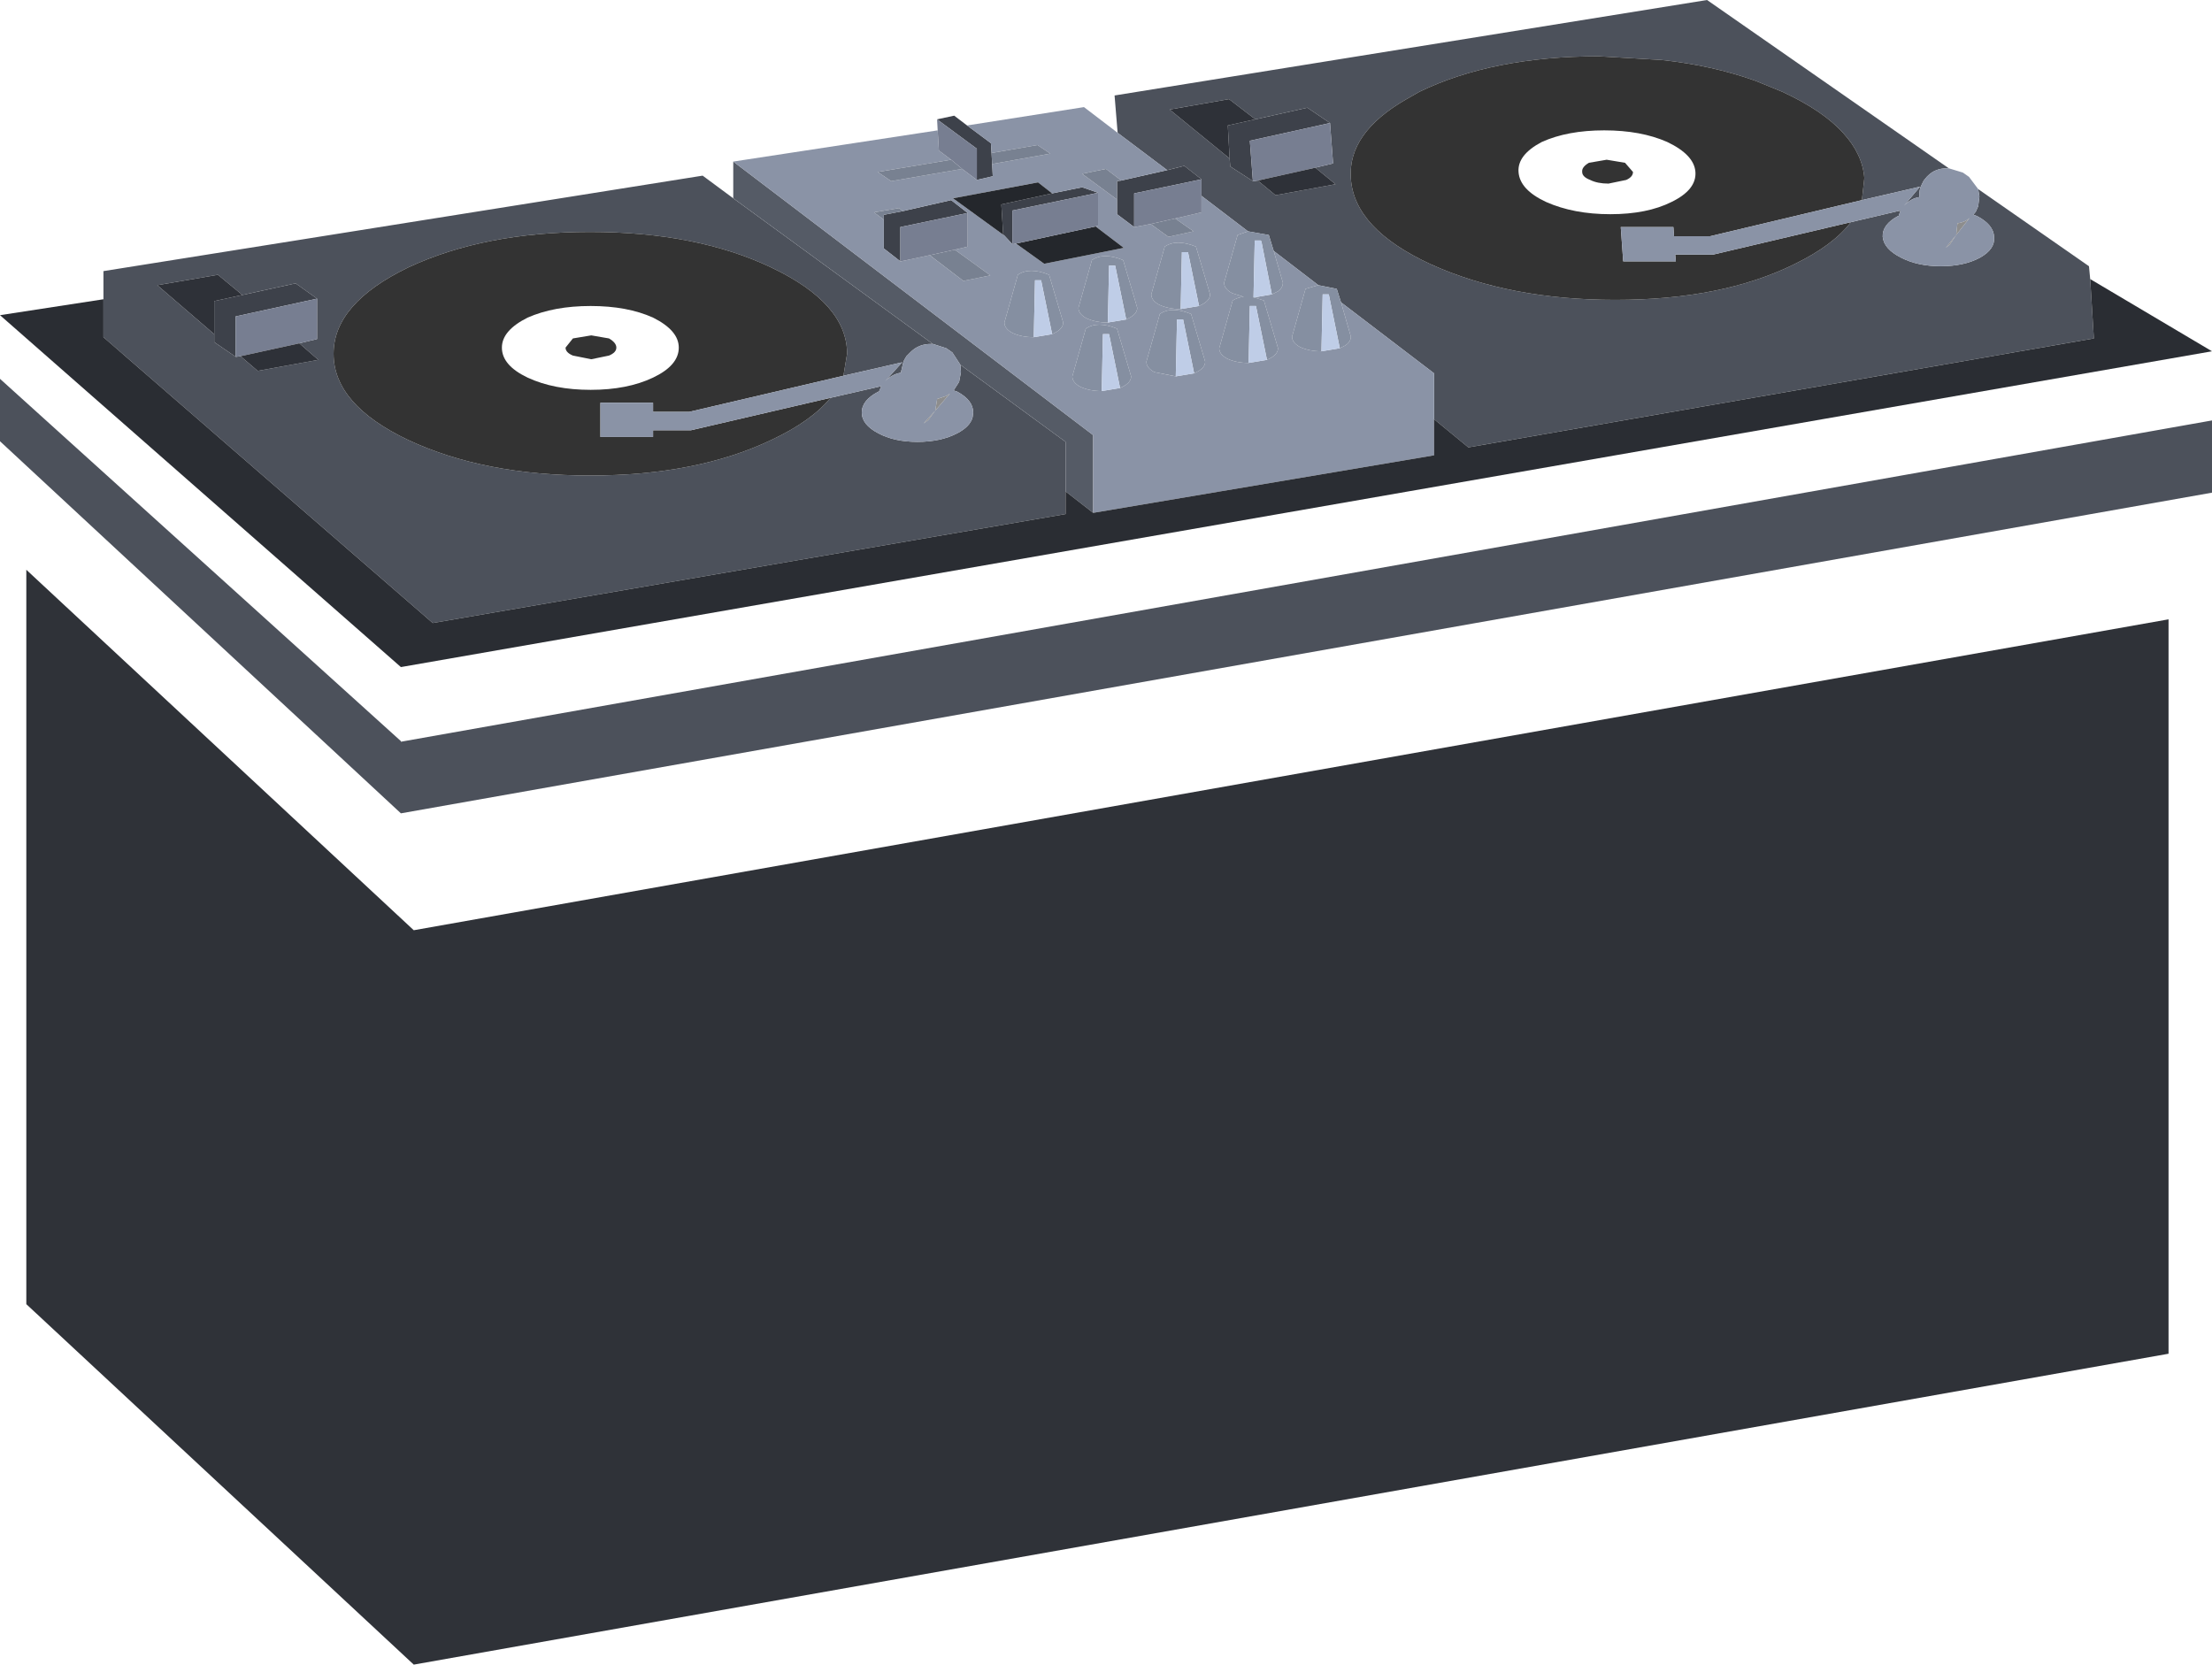 <?xml version="1.0" encoding="UTF-8" standalone="no"?>
<svg xmlns:xlink="http://www.w3.org/1999/xlink" height="136.0px" width="180.7px" xmlns="http://www.w3.org/2000/svg">
  <g transform="matrix(1.0, 0.0, 0.0, 1.0, 8.95, 78.6)">
    <path d="M59.95 -47.9 L60.25 -49.7 Q60.25 -53.8 54.05 -56.75 47.95 -59.65 39.25 -59.65 30.6 -59.65 24.4 -56.75 18.3 -53.8 18.3 -49.7 18.3 -45.55 24.4 -42.65 30.6 -39.75 39.25 -39.75 47.95 -39.75 54.05 -42.65 57.35 -44.2 58.9 -46.1 L63.05 -47.05 62.85 -46.6 62.8 -46.6 Q61.45 -45.9 61.45 -44.9 61.45 -43.9 62.8 -43.2 64.1 -42.5 66.0 -42.5 67.9 -42.5 69.25 -43.2 70.3 -43.75 70.5 -44.5 L70.55 -44.9 Q70.55 -45.9 69.25 -46.6 L68.95 -46.7 69.4 -47.4 69.55 -48.2 69.5 -48.8 78.1 -42.5 78.1 -38.45 78.1 -36.6 26.4 -27.7 -0.5 -51.05 -0.5 -54.15 -0.5 -56.45 48.45 -64.25 50.95 -62.4 67.25 -50.5 67.1 -50.5 Q66.15 -50.5 65.5 -49.9 L65.4 -49.8 65.1 -49.5 64.95 -49.25 64.85 -49.05 64.65 -48.2 64.65 -48.15 Q64.0 -48.05 63.45 -47.55 L63.35 -47.45 64.75 -49.0 59.95 -47.9 M82.35 -67.75 L82.1 -70.8 130.5 -78.6 150.25 -64.85 150.1 -64.85 Q149.15 -64.85 148.55 -64.25 L148.45 -64.15 148.2 -63.85 148.05 -63.55 Q147.8 -63.1 147.85 -62.55 L147.85 -62.5 Q147.2 -62.4 146.7 -61.9 L146.6 -61.8 147.9 -63.35 143.15 -62.25 143.35 -64.05 Q143.2 -66.0 141.65 -67.7 140.0 -69.55 136.65 -71.1 L134.45 -72.0 Q130.95 -73.25 126.8 -73.7 L121.65 -74.0 Q113.0 -74.0 107.0 -71.1 L105.95 -70.5 Q101.15 -67.75 101.4 -64.05 101.65 -59.9 107.95 -57.0 114.35 -54.1 123.0 -54.1 131.7 -54.1 137.6 -57.0 140.8 -58.55 142.25 -60.45 L146.3 -61.4 146.15 -60.95 146.1 -60.95 Q144.8 -60.25 144.85 -59.25 144.95 -58.25 146.35 -57.55 147.7 -56.85 149.6 -56.85 151.5 -56.85 152.8 -57.55 154.05 -58.25 153.95 -59.25 153.9 -60.25 152.55 -60.95 L152.25 -61.05 152.45 -61.3 152.65 -61.75 152.75 -62.55 152.65 -63.15 161.7 -56.85 161.8 -55.8 162.1 -50.95 111.0 -42.05 108.2 -44.35 108.2 -48.1 100.6 -53.9 100.25 -55.0 98.75 -55.3 95.1 -58.1 94.7 -59.4 93.0 -59.7 89.2 -62.6 89.2 -63.95 87.8 -65.05 86.4 -64.7 82.35 -67.75 M10.85 -54.5 L8.85 -56.15 3.9 -55.3 8.55 -51.3 8.55 -50.65 10.3 -49.45 10.35 -49.45 10.7 -49.5 12.1 -48.3 17.05 -49.2 15.5 -50.55 16.95 -50.9 16.95 -54.2 15.2 -55.45 10.85 -54.5 M171.75 -44.25 L171.75 -38.35 23.8 -12.15 -8.95 -42.55 -8.95 -47.65 23.8 -18.05 23.8 -18.0 171.75 -44.25 M99.7 -68.55 L97.85 -69.8 93.6 -68.85 91.45 -70.5 86.6 -69.65 91.5 -65.65 91.55 -65.0 93.4 -63.8 93.45 -63.8 93.8 -63.85 95.25 -62.65 100.15 -63.55 98.5 -64.9 99.95 -65.25 99.7 -68.55" fill="#4c515b" fill-rule="evenodd" stroke="none"/>
    <path d="M58.9 -46.1 Q57.35 -44.2 54.05 -42.65 47.95 -39.75 39.25 -39.75 30.6 -39.75 24.4 -42.65 18.3 -45.55 18.3 -49.7 18.3 -53.8 24.4 -56.75 30.6 -59.65 39.25 -59.65 47.95 -59.65 54.05 -56.75 60.25 -53.8 60.25 -49.7 L59.95 -47.9 47.35 -44.95 44.4 -44.95 44.4 -45.7 40.1 -45.7 40.1 -42.9 44.4 -42.9 44.4 -43.45 47.5 -43.45 58.9 -46.1 M46.5 -50.2 Q46.5 -51.6 44.4 -52.65 42.3 -53.6 39.3 -53.6 36.3 -53.6 34.15 -52.65 32.05 -51.6 32.05 -50.2 32.05 -48.75 34.15 -47.75 36.3 -46.75 39.3 -46.75 42.3 -46.75 44.4 -47.75 46.5 -48.75 46.5 -50.2 M41.4 -50.2 Q41.4 -49.8 40.8 -49.55 L39.35 -49.25 37.85 -49.55 Q37.25 -49.8 37.25 -50.2 L37.85 -50.95 39.35 -51.2 40.8 -50.95 Q41.4 -50.6 41.4 -50.2 M142.25 -60.45 Q140.8 -58.55 137.6 -57.0 131.7 -54.1 123.0 -54.1 114.35 -54.1 107.95 -57.0 101.65 -59.9 101.4 -64.05 101.15 -67.75 105.95 -70.5 L107.0 -71.1 Q113.0 -74.0 121.65 -74.0 L126.8 -73.7 Q130.95 -73.25 134.45 -72.0 L136.65 -71.1 Q140.0 -69.55 141.65 -67.7 143.2 -66.0 143.35 -64.05 L143.15 -62.25 130.75 -59.3 127.8 -59.3 127.8 -59.35 127.75 -60.05 123.45 -60.05 123.65 -57.25 127.95 -57.25 127.9 -57.8 131.0 -57.8 142.25 -60.45 M124.45 -64.55 Q124.45 -64.15 123.9 -63.9 L122.45 -63.6 Q121.55 -63.6 120.95 -63.9 120.3 -64.15 120.3 -64.55 120.25 -64.95 120.85 -65.3 L122.3 -65.55 123.8 -65.3 124.45 -64.55 M129.55 -64.55 Q129.45 -65.95 127.25 -67.0 125.1 -67.95 122.1 -67.95 119.1 -67.95 117.0 -67.0 115.0 -65.95 115.1 -64.55 115.2 -63.1 117.35 -62.1 119.6 -61.1 122.6 -61.1 125.6 -61.1 127.6 -62.1 129.65 -63.1 129.55 -64.55" fill="#333333" fill-rule="evenodd" stroke="none"/>
    <path d="M67.25 -50.5 L50.95 -62.4 50.95 -65.4 80.35 -43.05 80.35 -36.7 78.1 -38.45 78.1 -42.5 69.5 -48.8 68.85 -49.8 68.35 -50.15 67.25 -50.5" fill="#555b66" fill-rule="evenodd" stroke="none"/>
    <path d="M67.6 -68.85 L69.0 -69.15 70.05 -68.35 72.0 -66.9 72.05 -66.1 72.1 -65.2 72.15 -64.2 70.85 -63.9 70.85 -66.45 67.6 -68.85 M77.0 -62.8 L79.45 -63.3 80.75 -62.85 73.75 -61.4 73.75 -58.65 73.1 -59.35 73.0 -59.45 72.85 -61.9 77.0 -62.8 M70.1 -61.2 L64.6 -60.05 64.6 -57.25 63.25 -58.3 63.25 -60.65 63.25 -61.05 64.8 -61.35 68.75 -62.25 70.1 -61.2 M10.85 -54.5 L15.2 -55.45 16.95 -54.2 10.3 -52.75 10.3 -49.45 8.55 -50.65 8.55 -51.3 8.55 -54.0 10.85 -54.5 M93.6 -68.85 L97.85 -69.8 99.7 -68.55 93.15 -67.1 93.4 -63.8 91.55 -65.0 91.5 -65.65 91.35 -68.35 93.6 -68.85 M82.3 -62.3 L82.3 -63.8 82.65 -63.85 86.4 -64.7 87.8 -65.05 89.2 -63.95 83.7 -62.8 83.7 -60.05 82.3 -61.1 82.3 -62.3" fill="#3d414a" fill-rule="evenodd" stroke="none"/>
    <path d="M59.95 -47.9 L64.75 -49.0 63.35 -47.45 63.45 -47.55 Q64.0 -48.05 64.65 -48.15 L64.65 -48.2 64.85 -49.05 64.95 -49.25 65.1 -49.5 65.4 -49.8 65.5 -49.9 Q66.15 -50.5 67.1 -50.5 L67.25 -50.5 68.35 -50.15 68.85 -49.8 69.5 -48.8 69.55 -48.2 69.4 -47.4 68.95 -46.7 69.25 -46.6 Q70.55 -45.9 70.55 -44.9 L70.5 -44.5 Q70.3 -43.75 69.25 -43.2 67.9 -42.5 66.0 -42.5 64.1 -42.5 62.8 -43.2 61.45 -43.9 61.45 -44.9 61.45 -45.9 62.8 -46.6 L62.85 -46.6 63.05 -47.05 58.9 -46.1 47.5 -43.45 44.4 -43.45 44.4 -42.9 40.1 -42.9 40.1 -45.7 44.4 -45.7 44.4 -44.95 47.35 -44.95 59.95 -47.9 M50.95 -65.4 L67.65 -67.95 67.75 -66.3 68.75 -65.55 62.75 -64.55 63.85 -63.8 69.65 -64.8 70.85 -63.9 72.15 -64.2 72.1 -65.2 76.85 -66.05 75.8 -66.75 72.05 -66.1 72.0 -66.9 70.05 -68.35 79.6 -69.85 82.35 -67.75 86.4 -64.7 82.65 -63.85 81.4 -64.8 79.45 -64.4 82.3 -62.3 82.3 -61.1 83.7 -60.05 83.75 -60.05 85.05 -60.3 86.5 -59.25 88.55 -59.7 87.05 -60.75 89.2 -61.25 89.2 -62.6 93.0 -59.7 92.15 -59.4 91.15 -55.85 91.05 -55.5 Q91.05 -55.0 91.7 -54.65 L92.65 -54.35 Q92.15 -54.3 91.75 -54.05 L90.75 -50.5 90.65 -50.15 Q90.65 -49.65 91.3 -49.3 92.05 -48.95 93.05 -48.95 L94.55 -49.2 94.75 -49.3 Q95.45 -49.65 95.45 -50.15 L95.35 -50.5 94.3 -54.05 93.5 -54.3 94.95 -54.55 95.15 -54.65 95.45 -54.8 Q95.85 -55.1 95.85 -55.5 L95.75 -55.85 95.1 -58.1 98.75 -55.3 97.7 -55.0 96.7 -51.45 96.6 -51.1 Q96.6 -50.6 97.25 -50.25 98.0 -49.9 99.0 -49.9 L100.5 -50.15 100.7 -50.25 100.9 -50.35 Q101.4 -50.65 101.4 -51.1 L101.3 -51.45 100.6 -53.9 108.2 -48.1 108.2 -44.35 108.2 -41.4 80.35 -36.7 80.35 -43.05 50.95 -65.4 M150.25 -64.85 L151.4 -64.5 151.9 -64.15 152.65 -63.15 152.75 -62.55 152.65 -61.75 152.45 -61.3 152.25 -61.05 152.55 -60.95 Q153.9 -60.25 153.95 -59.25 154.05 -58.25 152.8 -57.55 151.5 -56.85 149.6 -56.85 147.7 -56.85 146.35 -57.55 144.95 -58.25 144.85 -59.25 144.8 -60.25 146.1 -60.95 L146.15 -60.95 146.3 -61.4 142.25 -60.45 131.0 -57.8 127.9 -57.8 127.95 -57.25 123.65 -57.25 123.45 -60.05 127.75 -60.05 127.8 -59.35 127.8 -59.3 130.75 -59.3 143.15 -62.25 147.9 -63.35 146.6 -61.8 146.7 -61.9 Q147.2 -62.4 147.85 -62.5 L147.85 -62.55 Q147.8 -63.1 148.05 -63.55 L148.2 -63.85 148.45 -64.15 148.55 -64.25 Q149.15 -64.85 150.1 -64.85 L150.25 -64.85 M80.75 -62.85 L79.45 -63.3 77.0 -62.8 75.85 -63.7 68.9 -62.4 73.1 -59.35 73.75 -58.65 73.8 -58.65 74.05 -58.7 76.35 -57.05 82.85 -58.35 80.55 -60.1 80.75 -60.15 80.75 -62.85 M67.0 -57.75 L69.75 -55.65 71.95 -56.1 69.05 -58.2 70.1 -58.45 70.1 -61.2 68.75 -62.25 64.8 -61.35 64.5 -61.6 62.45 -61.25 63.25 -60.65 63.25 -58.3 64.6 -57.25 64.65 -57.25 67.0 -57.75 M77.0 -51.3 L77.2 -51.4 Q77.9 -51.75 77.9 -52.25 L77.8 -52.6 76.75 -56.15 Q75.15 -56.8 74.2 -56.15 L73.2 -52.6 73.1 -52.25 Q73.1 -51.75 73.75 -51.4 74.5 -51.05 75.5 -51.05 L77.0 -51.3 M83.05 -52.5 L83.25 -52.6 Q83.95 -52.95 83.95 -53.45 L83.85 -53.8 82.8 -57.35 Q81.2 -58.0 80.25 -57.35 L79.25 -53.8 79.15 -53.45 Q79.15 -52.95 79.8 -52.6 80.55 -52.25 81.55 -52.25 L83.05 -52.5 M82.55 -46.9 L82.75 -47.0 Q83.45 -47.35 83.45 -47.85 L83.35 -48.2 82.3 -51.75 Q80.7 -52.4 79.75 -51.75 L78.75 -48.2 78.65 -47.85 Q78.65 -47.35 79.3 -47.0 80.05 -46.65 81.05 -46.65 L82.55 -46.9 M68.65 -46.45 L68.35 -46.25 67.6 -46.0 67.6 -45.95 67.45 -45.05 66.5 -44.0 66.9 -44.3 67.45 -45.05 68.65 -46.45 M151.95 -60.8 Q151.6 -60.45 150.95 -60.35 L150.95 -60.3 150.85 -59.4 150.0 -58.35 150.35 -58.65 150.85 -59.4 151.95 -60.8 M89.0 -53.6 L89.2 -53.7 Q89.9 -54.05 89.9 -54.55 L89.8 -54.9 88.75 -58.45 Q87.15 -59.1 86.2 -58.45 L85.2 -54.9 85.1 -54.55 Q85.1 -54.05 85.75 -53.7 86.5 -53.35 87.5 -53.35 L89.0 -53.6 M88.6 -48.1 L88.8 -48.2 Q89.5 -48.55 89.5 -49.05 L89.4 -49.4 88.35 -52.95 Q86.75 -53.6 85.8 -52.95 L84.8 -49.4 84.7 -49.05 Q84.7 -48.55 85.35 -48.2 L87.1 -47.85 88.6 -48.1" fill="#8a93a6" fill-rule="evenodd" stroke="none"/>
    <path d="M72.05 -66.1 L75.8 -66.75 76.85 -66.05 72.1 -65.2 72.05 -66.1 M69.65 -64.8 L63.85 -63.8 62.75 -64.55 68.75 -65.55 69.65 -64.8 M67.0 -57.75 L69.05 -58.2 71.95 -56.1 69.75 -55.65 67.0 -57.75 M63.25 -60.65 L62.45 -61.25 64.5 -61.6 64.8 -61.35 63.25 -61.05 63.25 -60.65 M82.65 -63.85 L82.3 -63.8 82.3 -62.3 79.45 -64.4 81.4 -64.8 82.65 -63.85 M87.05 -60.75 L88.55 -59.7 86.5 -59.25 85.05 -60.3 87.05 -60.75" fill="#788191" fill-rule="evenodd" stroke="none"/>
    <path d="M80.55 -60.1 L82.85 -58.35 76.35 -57.05 74.05 -58.7 80.55 -60.1 M73.1 -59.35 L68.9 -62.4 75.85 -63.7 77.0 -62.8 72.85 -61.9 73.0 -59.45 73.1 -59.35" fill="#24272c" fill-rule="evenodd" stroke="none"/>
    <path d="M67.65 -67.95 L67.6 -68.85 70.85 -66.45 70.85 -63.9 69.65 -64.8 68.75 -65.55 67.75 -66.3 67.65 -67.95 M80.75 -62.85 L80.75 -60.15 80.55 -60.1 74.05 -58.7 73.8 -58.65 73.75 -58.65 73.75 -61.4 80.75 -62.85 M69.05 -58.2 L67.0 -57.75 64.65 -57.25 64.6 -57.25 64.6 -60.05 70.1 -61.2 70.1 -58.45 69.05 -58.2 M16.95 -54.2 L16.95 -50.9 15.5 -50.55 10.7 -49.5 10.35 -49.45 10.3 -49.45 10.3 -52.75 16.95 -54.2 M99.7 -68.55 L99.95 -65.25 98.5 -64.9 93.8 -63.85 93.45 -63.8 93.4 -63.8 93.15 -67.1 99.7 -68.55 M83.7 -60.05 L83.7 -62.8 89.2 -63.95 89.2 -62.6 89.2 -61.25 87.05 -60.75 85.05 -60.3 83.75 -60.05 83.7 -60.05" fill="#777e91" fill-rule="evenodd" stroke="none"/>
    <path d="M75.5 -51.05 Q74.5 -51.05 73.75 -51.4 73.1 -51.75 73.1 -52.25 L73.2 -52.6 74.2 -56.15 Q75.15 -56.8 76.75 -56.15 L77.8 -52.6 77.9 -52.25 Q77.9 -51.75 77.2 -51.4 L77.0 -51.3 76.1 -55.7 75.6 -55.7 75.5 -51.05 M81.55 -52.25 Q80.55 -52.25 79.8 -52.6 79.15 -52.95 79.15 -53.45 L79.25 -53.8 80.25 -57.35 Q81.2 -58.0 82.8 -57.35 L83.85 -53.8 83.95 -53.45 Q83.95 -52.95 83.25 -52.6 L83.05 -52.5 82.15 -56.9 81.65 -56.9 81.55 -52.25 M81.05 -46.65 Q80.05 -46.65 79.3 -47.0 78.65 -47.35 78.65 -47.85 L78.75 -48.2 79.75 -51.75 Q80.7 -52.4 82.3 -51.75 L83.35 -48.2 83.45 -47.85 Q83.45 -47.35 82.75 -47.0 L82.55 -46.9 81.65 -51.3 81.15 -51.3 81.05 -46.65 M93.0 -59.7 L94.7 -59.4 95.1 -58.1 95.75 -55.85 95.85 -55.5 Q95.85 -55.1 95.45 -54.8 L95.15 -54.65 94.95 -54.55 94.1 -58.85 94.05 -58.95 93.55 -58.95 93.45 -54.3 93.5 -54.3 94.3 -54.05 95.35 -50.5 95.45 -50.15 Q95.45 -49.65 94.75 -49.3 L94.55 -49.2 93.65 -53.6 93.15 -53.6 93.05 -48.95 Q92.05 -48.95 91.3 -49.3 90.65 -49.65 90.65 -50.15 L90.75 -50.5 91.75 -54.05 Q92.15 -54.3 92.65 -54.35 L91.7 -54.65 Q91.05 -55.0 91.05 -55.5 L91.15 -55.85 92.15 -59.4 93.0 -59.7 M98.75 -55.3 L100.25 -55.0 100.6 -53.9 101.3 -51.45 101.4 -51.1 Q101.4 -50.65 100.9 -50.35 L100.7 -50.25 100.5 -50.15 99.6 -54.55 99.1 -54.55 99.0 -49.9 Q98.0 -49.9 97.25 -50.25 96.6 -50.6 96.6 -51.1 L96.7 -51.45 97.7 -55.0 98.75 -55.3 M87.5 -53.35 Q86.5 -53.35 85.75 -53.7 85.1 -54.05 85.1 -54.55 L85.2 -54.9 86.2 -58.45 Q87.15 -59.1 88.75 -58.45 L89.8 -54.9 89.9 -54.55 Q89.9 -54.05 89.2 -53.7 L89.0 -53.6 88.1 -58.0 87.6 -58.0 87.5 -53.35 M88.6 -48.1 L87.7 -52.5 87.2 -52.5 87.1 -47.85 85.35 -48.2 Q84.7 -48.55 84.7 -49.05 L84.8 -49.4 85.8 -52.95 Q86.75 -53.6 88.35 -52.95 L89.4 -49.4 89.5 -49.05 Q89.5 -48.55 88.8 -48.2 L88.6 -48.1" fill="#858fa1" fill-rule="evenodd" stroke="none"/>
    <path d="M77.0 -51.3 L75.5 -51.05 75.6 -55.7 76.1 -55.7 77.0 -51.3 M83.05 -52.5 L81.55 -52.25 81.65 -56.9 82.15 -56.9 83.05 -52.5 M82.55 -46.9 L81.05 -46.65 81.15 -51.3 81.65 -51.3 82.55 -46.9 M89.0 -53.6 L87.5 -53.35 87.6 -58.0 88.1 -58.0 89.0 -53.6 M87.1 -47.85 L87.2 -52.5 87.7 -52.5 88.6 -48.1 87.1 -47.85 M94.95 -54.55 L93.5 -54.3 93.45 -54.3 93.55 -58.95 94.05 -58.95 94.1 -58.85 94.95 -54.55 M94.55 -49.2 L93.05 -48.95 93.15 -53.6 93.65 -53.6 94.55 -49.2 M99.0 -49.9 L99.1 -54.55 99.6 -54.55 100.5 -50.15 99.0 -49.9" fill="#bfcde7" fill-rule="evenodd" stroke="none"/>
    <path d="M8.55 -51.3 L3.9 -55.3 8.85 -56.15 10.85 -54.5 8.55 -54.0 8.55 -51.3 M15.5 -50.55 L17.05 -49.2 12.1 -48.3 10.7 -49.5 15.5 -50.55 M98.5 -64.9 L100.15 -63.55 95.25 -62.65 93.8 -63.85 98.5 -64.9 M91.5 -65.65 L86.6 -69.65 91.45 -70.5 93.6 -68.85 91.35 -68.35 91.5 -65.65" fill="#2e3138" fill-rule="evenodd" stroke="none"/>
    <path d="M68.65 -46.45 L67.45 -45.05 66.9 -44.3 66.5 -44.0 67.45 -45.05 67.6 -45.95 67.6 -46.0 68.35 -46.25 68.65 -46.45 M151.95 -60.8 L150.85 -59.4 150.35 -58.65 150.0 -58.35 150.85 -59.4 150.95 -60.3 150.95 -60.35 Q151.6 -60.45 151.95 -60.8" fill="#8d8d8d" fill-rule="evenodd" stroke="none"/>
    <path d="M-0.5 -54.15 L-0.5 -51.05 26.4 -27.7 78.1 -36.6 78.1 -38.45 80.35 -36.7 108.2 -41.4 108.2 -44.35 111.0 -42.05 162.1 -50.95 161.8 -55.8 171.75 -49.9 23.8 -24.1 -8.95 -52.85 -0.5 -54.15" fill="#2a2d33" fill-rule="evenodd" stroke="none"/>
    <path d="M168.2 -28.0 L168.2 32.0 24.85 57.4 -6.8 27.95 -6.8 -32.05 24.85 -2.6 168.2 -28.0" fill="#2f3238" fill-rule="evenodd" stroke="none"/>
  </g>
</svg>
